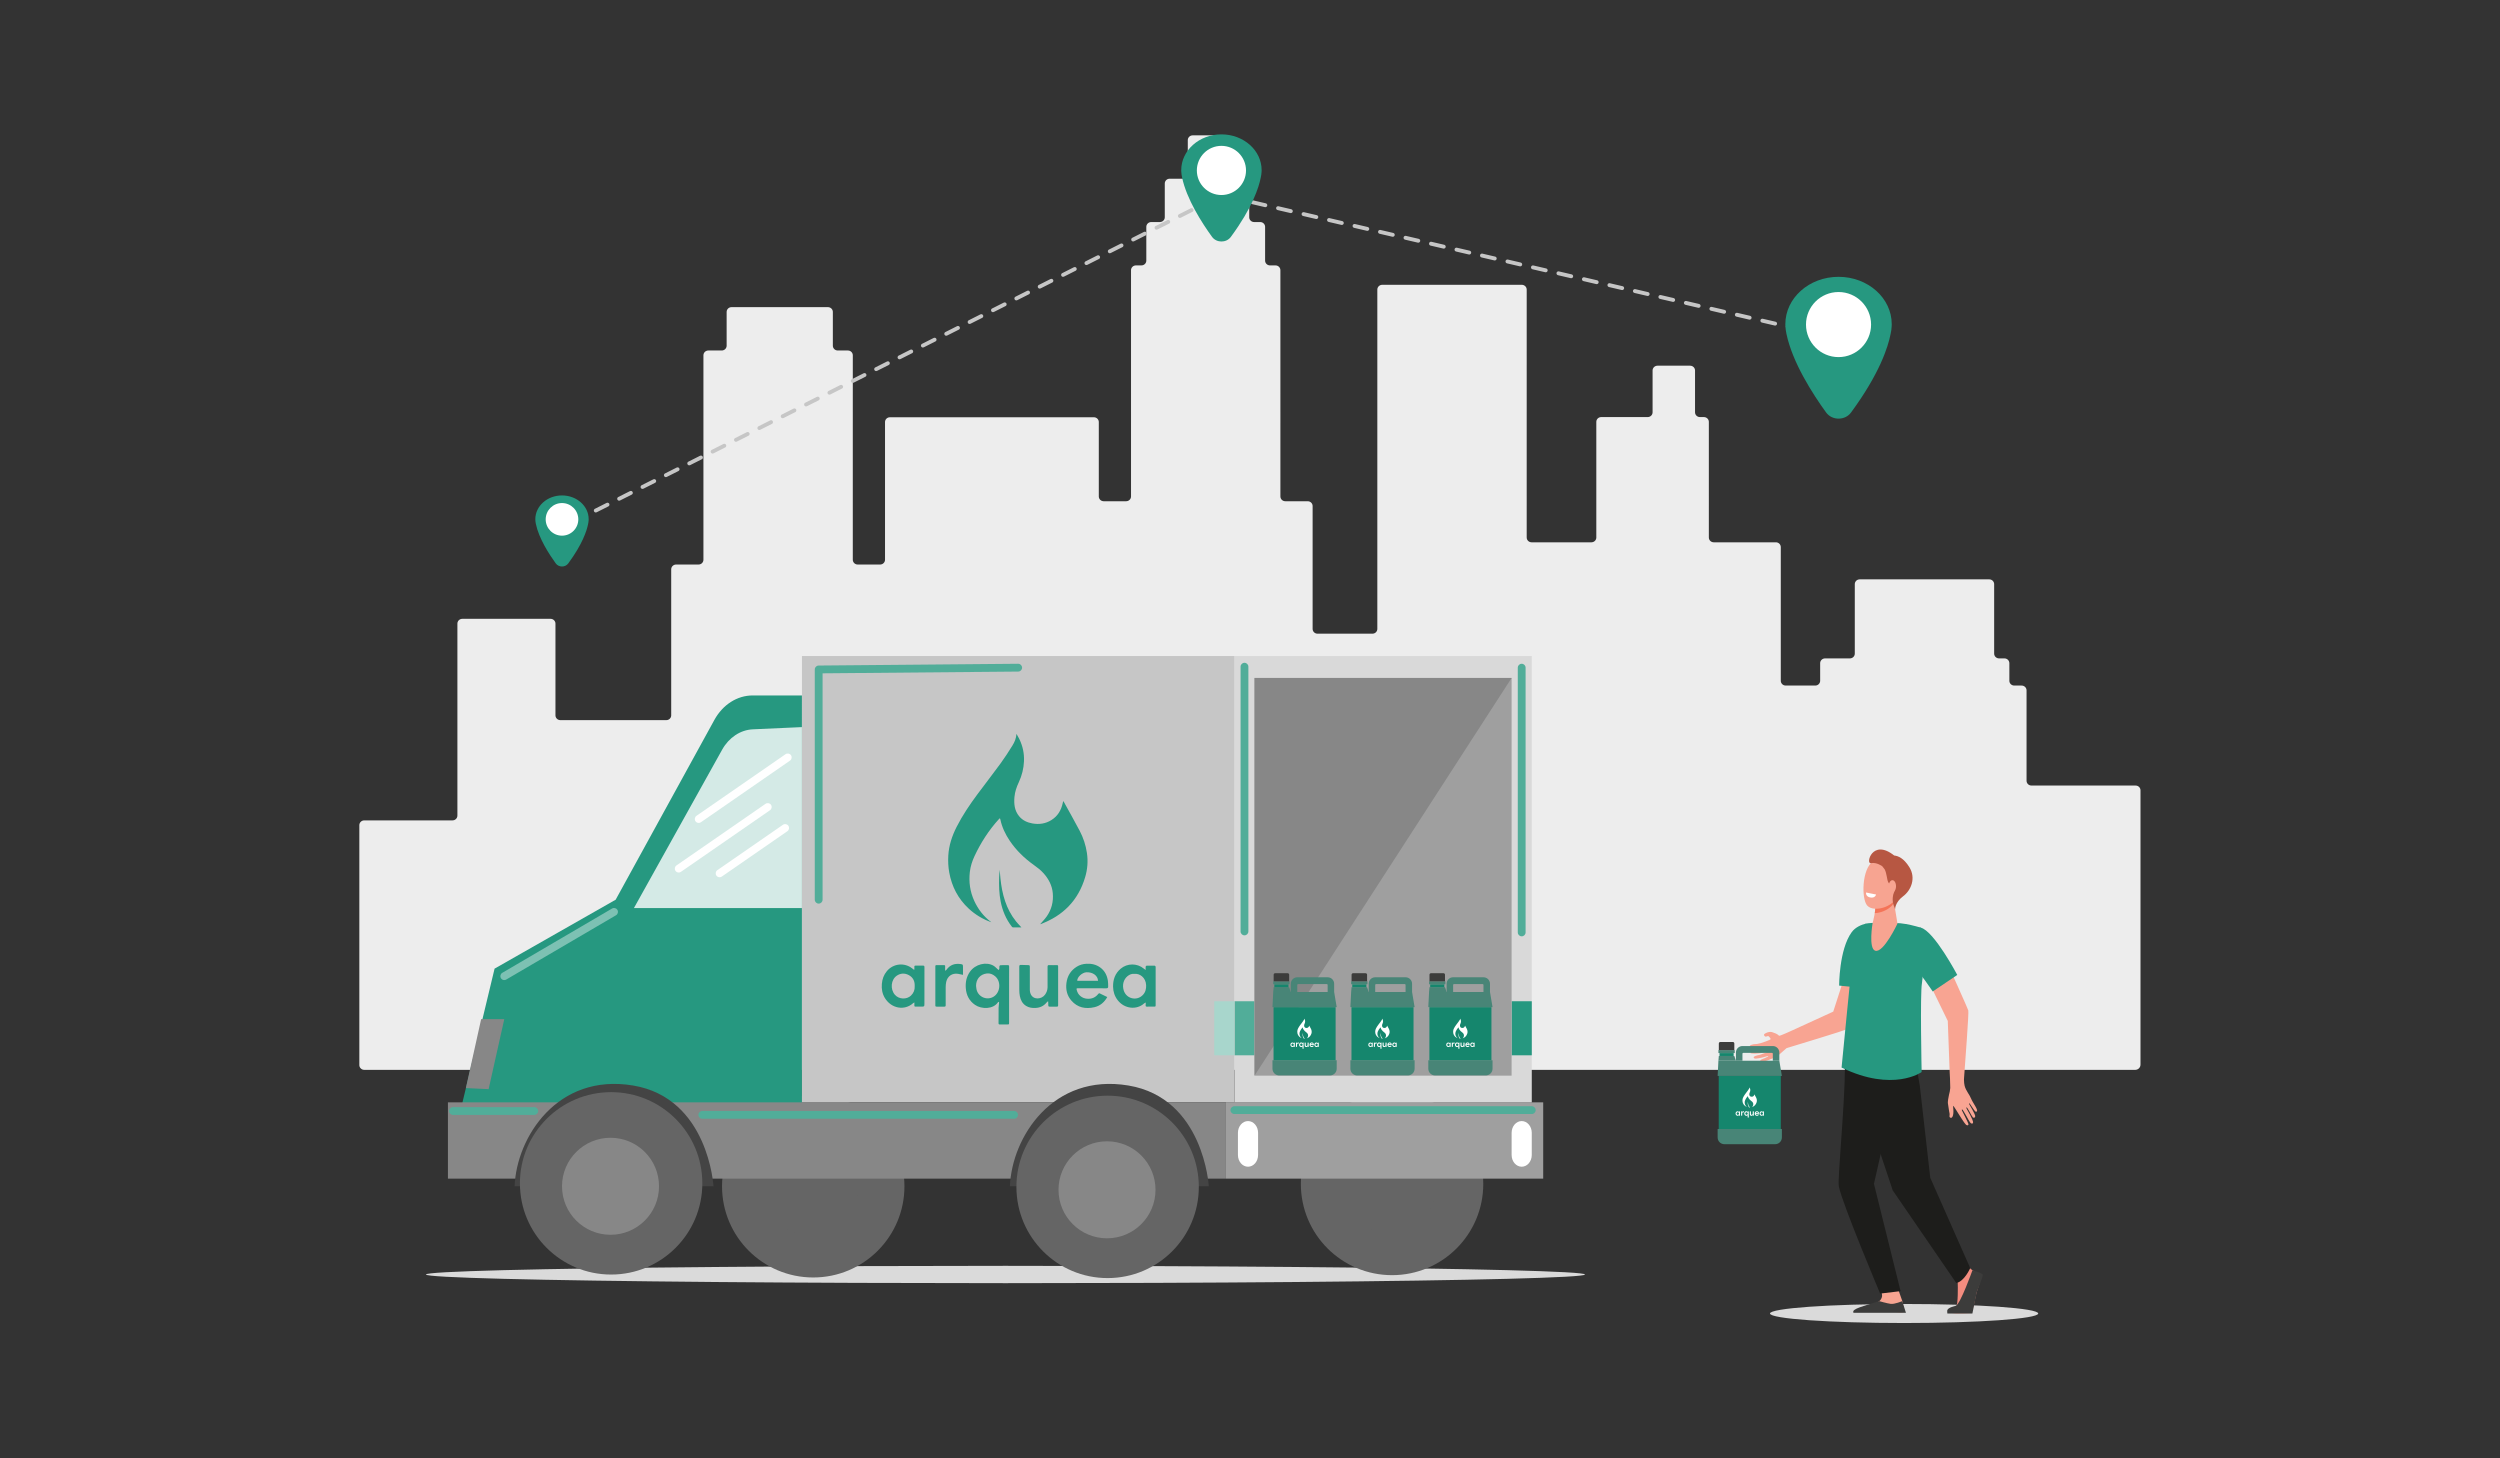 <?xml version="1.0" encoding="utf-8"?>
<!-- Generator: Adobe Illustrator 16.0.3, SVG Export Plug-In . SVG Version: 6.00 Build 0)  -->
<!DOCTYPE svg PUBLIC "-//W3C//DTD SVG 1.1//EN" "http://www.w3.org/Graphics/SVG/1.1/DTD/svg11.dtd">
<svg version="1.1" id="Capa_1" xmlns="http://www.w3.org/2000/svg" xmlns:xlink="http://www.w3.org/1999/xlink" x="0px" y="0px"
	 width="1920px" height="1120px" viewBox="0 0 1920 1120" enable-background="new 0 0 1920 1120" xml:space="preserve">
<rect x="0" y="0" width="1920" height="1120" fill="#333333" stroke="none"/>
<ellipse fill="#DADADA" cx="1462.352" cy="1008.767" rx="103" ry="7.313"/>
<ellipse fill="#DADADA" cx="772.186" cy="978.817" rx="445.07" ry="6.66"/>
<g>
	<g>
		<path fill="#EDEDED" d="M1640.143,603.302h-79.982c-2.082,0-3.768-1.645-3.768-3.674v-69.441c0-2.028-1.688-3.673-3.768-3.673
			h-5.668c-2.082,0-3.768-1.645-3.768-3.673v-13.521c0-2.028-1.688-3.672-3.768-3.672h-4.141c-2.08,0-3.768-1.645-3.768-3.673
			v-53.358c0-2.028-1.686-3.673-3.768-3.673h-99.498c-2.08,0-3.768,1.645-3.768,3.673v53.358c0,2.028-1.686,3.673-3.768,3.673
			h-19.059c-2.08,0-3.768,1.644-3.768,3.672v13.521c0,2.028-1.686,3.673-3.766,3.673h-22.705c-2.08,0-3.768-1.645-3.768-3.673
			v-102.68c0-2.028-1.686-3.672-3.766-3.672h-47.719c-2.08,0-3.768-1.645-3.768-3.673V323.99c0-2.028-1.686-3.672-3.766-3.672
			h-3.072c-2.08,0-3.768-1.645-3.768-3.673v-32.118c0-2.028-1.688-3.673-3.768-3.673h-25.072c-2.08,0-3.768,1.645-3.768,3.673
			v32.118c0,2.028-1.686,3.673-3.766,3.673h-35.68c-2.08,0-3.768,1.644-3.768,3.672v88.826c0,2.028-1.686,3.673-3.766,3.673h-45.93
			c-2.08,0-3.766-1.645-3.766-3.673V222.402c0-2.029-1.688-3.673-3.768-3.673h-107.178c-2.08,0-3.768,1.644-3.768,3.673v260.603
			c0,2.028-1.688,3.673-3.768,3.673h-42.16c-2.08,0-3.768-1.645-3.768-3.673v-94.379c0-2.028-1.688-3.673-3.768-3.673h-17.211
			c-2.08,0-3.768-1.644-3.768-3.673V207.505c0-2.028-1.686-3.673-3.766-3.673h-4.211c-2.082,0-3.768-1.645-3.768-3.673V174.21
			c0-2.028-1.688-3.673-3.768-3.673h-4.652c-2.08,0-3.766-1.644-3.766-3.672v-25.95c0-2.028-1.687-3.672-3.768-3.672h-9.979
			c-2.08,0-3.767-1.645-3.767-3.673v-25.949c0-2.028-1.687-3.673-3.768-3.673h-22.14c-2.08,0-3.767,1.645-3.767,3.673v25.949
			c0,2.028-1.688,3.673-3.768,3.673h-10.141c-2.08,0-3.767,1.644-3.767,3.672v25.95c0,2.028-1.687,3.672-3.768,3.672h-6.64
			c-2.08,0-3.768,1.645-3.768,3.673v25.949c0,2.028-1.687,3.673-3.767,3.673h-4.211c-2.08,0-3.767,1.645-3.767,3.673V381.28
			c0,2.029-1.688,3.673-3.768,3.673h-17.211c-2.08,0-3.768-1.644-3.768-3.673v-57.151c0-2.028-1.687-3.673-3.767-3.673H683.463
			c-2.08,0-3.767,1.645-3.767,3.673v105.76c0,2.028-1.687,3.673-3.768,3.673h-17.211c-2.08,0-3.767-1.645-3.767-3.673V302.475
			v-29.622c0-2.027-1.687-3.672-3.768-3.672h-7.79c-2.081,0-3.768-1.645-3.768-3.673v-25.949c0-2.028-1.687-3.673-3.767-3.673
			h-74.029c-2.081,0-3.768,1.645-3.768,3.673v25.949c0,2.028-1.687,3.673-3.768,3.673h-10.289c-2.08,0-3.767,1.645-3.767,3.672
			v29.622v127.414c0,2.028-1.687,3.673-3.768,3.673h-17.211c-2.081,0-3.768,1.645-3.768,3.673v112.165
			c0,2.028-1.687,3.672-3.767,3.672h-81.356c-2.08,0-3.767-1.644-3.767-3.672v-70.468c0-2.028-1.687-3.673-3.768-3.673h-67.777
			c-2.081,0-3.768,1.645-3.768,3.673v74.14v73.318c0,2.027-1.687,3.672-3.768,3.672h-67.777c-2.081,0-3.768,1.645-3.768,3.672
			v184.244c0,2.027,1.687,3.672,3.768,3.672h14.018h57.527h164.202h164.203h164.202h164.203h115.936h243.611h56.832h107.033h24.879
			h83.488c2.225,0,4.029-1.805,4.029-4.029l0,0v-84.67V606.974C1643.91,604.946,1642.223,603.302,1640.143,603.302z"/>
	</g>
</g>
<g>
	<g>
		<g>
			
				<line fill="none" stroke="#C6C6C6" stroke-width="3" stroke-linecap="round" stroke-linejoin="round" x1="444.138" y1="398.865" x2="448.603" y2="396.614"/>
			
				<polyline fill="none" stroke="#C6C6C6" stroke-width="3" stroke-linecap="round" stroke-linejoin="round" stroke-dasharray="10.048,10.048" points="
				457.574,392.089 938.059,149.779 1387.709,254.216 			"/>
			
				<line fill="none" stroke="#C6C6C6" stroke-width="3" stroke-linecap="round" stroke-linejoin="round" x1="1392.603" y1="255.352" x2="1397.473" y2="256.483"/>
		</g>
	</g>
	<g>
		<g>
			<path fill="#269880" d="M968.898,131.771c0.033-0.573,0.031-0.922,0.029-1.04c0-0.017,0-0.033,0-0.05
				c0-15.18-13.819-27.485-30.867-27.485c-17.049,0-30.869,12.306-30.869,27.485c0,0-0.016,0.396,0.033,1.171
				c0.071,1.495,0.301,2.954,0.599,4.384c3.457,16.625,15.216,34.909,23.012,45.657c3.452,4.76,10.964,4.794,14.452,0.058
				c16.507-22.414,21.498-37.96,23-45.676C968.627,134.813,968.83,133.309,968.898,131.771z"/>
			<circle fill="#FFFFFF" cx="938.059" cy="130.898" r="18.881"/>
		</g>
		<g>
			<path fill="#269880" d="M1452.814,250.422c0.045-0.76,0.043-1.221,0.039-1.378c0-0.021,0.002-0.043,0.002-0.064
				c0-20.092-18.293-36.38-40.857-36.38s-40.857,16.288-40.857,36.38c0,0-0.02,0.523,0.045,1.549
				c0.094,1.979,0.398,3.91,0.791,5.803c4.576,22.005,20.141,46.205,30.459,60.432c4.568,6.3,14.512,6.345,19.129,0.075
				c21.848-29.667,28.455-50.242,30.443-60.455C1452.457,254.448,1452.725,252.455,1452.814,250.422z"/>
			<circle fill="#FFFFFF" cx="1411.997" cy="249.266" r="24.991"/>
		</g>
		<g>
			<path fill="#269880" d="M452.07,399.444c0.022-0.38,0.021-0.611,0.02-0.689c0-0.012,0.001-0.022,0.001-0.033
				c0-10.069-9.167-18.232-20.477-18.232c-11.309,0-20.477,8.163-20.477,18.232c0,0-0.01,0.263,0.022,0.776
				c0.047,0.992,0.199,1.96,0.396,2.908c2.293,11.028,10.094,23.157,15.265,30.287c2.29,3.157,7.273,3.18,9.588,0.037
				c10.949-14.868,14.261-25.18,15.257-30.298C451.89,401.463,452.025,400.464,452.07,399.444z"/>
			<circle fill="#FFFFFF" cx="431.613" cy="398.865" r="12.525"/>
		</g>
	</g>
</g>
<g>
	<path fill="#F8A492" d="M1513.773,843.669c-1.174-3.045-3.92-5.904-4.922-9.686c-0.336-1.271-0.49-3.031-0.535-4.947
		c1.018-14.193,3.824-51.061,3.344-52.9c-0.566-2.178-18.068-40.656-18.068-40.656l-14.697,13.699l17.002,34.898
		c0.143,2.039,1.475,39.84,1.475,39.84s0.475,7.662,0.43,11.639c-0.141,1.932-0.535,3.625-0.93,5.074
		c-0.494,1.824-1.02,5.59-0.908,6.498c0.127,1.055,0.461,3.225,0.68,4.527c0.217,1.301,0.42,2.838,0.617,3.514
		c0.121,0.41,0.023,1.363-0.07,2.047c-0.143,1.018,1.043,1.686,1.83,1.027c0.74-0.621,0.969-1.99,1.107-2.842
		c0.391-2.402-0.389-6.199-0.027-6.125c0.359,0.074,3.74,5.705,4.168,6.324s4.391,7.141,5.578,8.15s2.01,0.438,1.936-0.459
		c-0.064-0.771-4.875-10.189-4.875-10.189s-0.609-1.201,0.09-1.025c0.697,0.174,5.082,8.715,5.973,9.867
		c0.891,1.15,2.025,1.5,2.35,0.162c0.395-1.625-4.846-10.451-4.846-10.451s-0.637-1.117-0.09-1.207
		c0.549-0.088,4.158,7.24,4.809,7.742c0.65,0.5,1.734,0.344,1.779-0.938c0.051-1.506-4.693-9.346-4.693-9.346
		s-0.191-0.697,0.211-0.6s3.922,6.125,4.809,6.463c0.742,0.283,1.008-0.381,1.008-0.381
		C1519.18,852.099,1514.947,846.714,1513.773,843.669z"/>
	<path fill="#F8A492" d="M1360.906,792.657c5.189,1.621,4.805,2.613,5.473,2.799c0.791,0.219,10.705-4.395,10.705-4.395
		s29.301-13.357,30.859-14.146l10.807-33.486l13.811,8.135c0,0-12.281,37.387-13.828,38.65c-1.547,1.262-43.059,13.535-46.68,14.762
		c0,0-3.813,3.453-6.268,5.521c-2.453,2.07-5.578,2.645-6.346,3.092c-0.113,0.064-2.75,1.367-6.379,1.887
		c-3.129,0.445-0.389-1.754-0.389-1.754s5.629-2.117,5.398-2.643c-0.178-0.406-3.189,0.977-6.645,1.518
		c-0.889,0.137-1.766,0.27-2.572,0.385c-2.119,0.299-2.928-1.227-0.768-1.979c0.764-0.266,2.041-0.666,2.99-0.793
		c1.025-0.137,1.918-0.672,2.76-0.949c1.672-0.551,2.898-0.926,2.84-1c-0.078-0.096,0.182-0.496-0.768-0.387
		c-1.139,0.135-3.486,1.08-5.18,1.115c-0.961,0.02-2.961,0.213-2.961,0.213s-3.285-0.127-3.334-0.355
		c-0.266-1.246,2.078-1.98,3.393-1.797c0.867-0.41,2.979-0.539,2.979-0.539s4.18-1.445,3.998-2.188
		c-0.15-0.607-10.789,0.439-10.984-0.828c-0.16-1.035,3.023-1.527,3.023-1.527s1.949-0.115,2.594-0.215
		c0.754-0.117,2.984-0.682,2.984-0.682s7.672-2.414,7.451-3.1c-0.221-0.688-1.35-2.199-1.873-2.256
		c-0.525-0.057-1.51,0.461-2.033,0.404c-0.523-0.055-1.189-0.682-1.211-1.479s2.555-1.721,2.555-1.721
		S1359.408,792.19,1360.906,792.657z"/>
	<path fill="#F48C7F" d="M1499.443,980.079c0,0,4.002,3.918,4.094,5.355c0.09,1.436,0.354,16.834-1.279,18.271
		c-1.635,1.438-6.434,2.457-4.891,4.074c1.166,1.221,10.137,0.961,16.084,0.633c1.736-0.096,3.912-13.984,4.6-16.025
		c0.998-2.965,3.426-9.643,2.52-11.709c-0.443-1.006-2.559-3.076-5.541-5.006c-3.135-2.031-6.137-6.555-6.137-6.555
		L1499.443,980.079z"/>
	<path fill="#F7A491" d="M1457.449,989.2c0,0,3.582,10.146,3.586,10.174c0.268,1.607,1.316,5.578,1.316,7.039
		c0,5.492-24.689-4.66-19.156-7.094c0.5-0.219,2.072-1.979,2.236-3.846c0.254-2.881-2.08-6.49-2.08-6.49L1457.449,989.2z"/>
	<g>
		<path fill="#1D1D1B" d="M1418.721,800.253c0,0-1.801,18.189-1.801,18.461c0,29.426-5.816,86.902-4.711,92.436
			c2.699,13.492,31.74,82.326,31.74,82.326l15.697-1.881l-20.453-82.414l7.525-33.172l10.652-65.57L1418.721,800.253z"/>
		<path fill="#1D1D1B" d="M1471.4,816.341l2.979,17.24l8.057,70.957l30.689,69.348c0,0-4.316,10.09-10.686,11.508l-48.844-71.199
			l-30.34-91.105l1.066-20.24L1471.4,816.341z"/>
	</g>
	<path fill="#269880" d="M1412.459,756.942l21.768,2.229c0,0,0.998-17.896,0.998-26.432c0-10.357-0.881-23.695-2.127-23.408
		c-3.5,0.805-8.213,2.744-11.02,6.609C1412.367,729.321,1412.459,756.942,1412.459,756.942z"/>
	<path fill="#269880" d="M1423.152,730.913c-0.455,3.156-8.822,88.998-8.822,88.998c39.631,19.195,61.498,3.42,61.498,3.42
		s-1.297-60.279,0.258-68.484c1.029-5.428,2.311-41.498-1.197-42.508c-4.502-1.297-9.662-2.674-15.287-3.26
		c-4.803-0.5-23.455-0.789-26.793,0.336C1432.809,709.415,1425.07,717.634,1423.152,730.913z"/>
	<path fill="#269880" d="M1503.178,748.757l-18.855,12.695c0,0-10.627-15.859-16.332-21.504c-7.145-7.074,2.604-28.74,7.209-27.516
		C1485.498,715.175,1503.178,748.757,1503.178,748.757z"/>
	<path fill="#3C3C3B" d="M1514.836,975.573c0,0-9.225,26.047-12.834,27.305c-0.959,0.334-5.561,1.18-6.428,3.221
		c-0.262,0.615,0,2.668,0,2.668h19.227c0,0,2.432-11.477,3.393-16.518c0,0,5.09-12.32,4.523-13.439
		C1522.152,977.688,1514.836,975.573,1514.836,975.573z"/>
	<path fill="#3C3C3B" d="M1463.756,1008.226l-2.828-8.957c0,0-5.938,2.52-8.906,2.1s-8.766-2.1-8.766-2.1
		c-11.85,3.912-21.557,5.811-19.791,8.957l0,0H1463.756z"/>
	<path fill="#F7A491" d="M1454.334,691.454l2.916,17.877c0,0-10.674,22.748-17.051,20.834c-5.352-1.607-2.061-21.145-2.061-21.145
		s2.918-10.492,2.043-15.744C1439.307,688.026,1454.334,691.454,1454.334,691.454z"/>
	<path fill="#F47458" d="M1440.182,693.276c-0.875-5.25,14.152-1.822,14.152-1.822l0.242,1.537c-0.439,1.029-0.977,1.91-1.629,2.584
		c-3.357,3.477-8.604,5.563-13.141,5.721C1440.262,698.464,1440.539,695.431,1440.182,693.276z"/>
	<path fill="#F7A491" d="M1456.799,665.218c0.424-0.148,3.404,21.121-2.25,26.975c-5.654,5.852-16.672,7.768-20.623,3.158
		c-4.371-5.1-4.15-27.959,4.641-33.979C1447.357,655.351,1456.799,665.218,1456.799,665.218z"/>
	<path fill="#B75742" d="M1454.727,657.022c3.086,0.352,7.279,1.992,11.609,8.887c5.324,8.48,1.393,17.875-4.807,22.484
		c-6.197,4.609-6.086,9.887-6.086,9.887l-1.006-2.707c-0.723-2.086-1.018-4.299-0.775-6.488c0.145-1.313,0.438-2.732,1.002-3.898
		c1.49-3.078-3.203-5.125-4.518-7.686c-1.014-1.971-1.063-6.482-2.66-9.742l-1.906-2.488c0,0-4.398-3.293-8.701-2.363
		C1432.576,663.835,1437.861,643.644,1454.727,657.022z"/>
	
		<ellipse transform="matrix(-1 -0.017 0.017 -1 2894.988 1386.722)" fill="#F7A491" cx="1453.256" cy="681.333" rx="2.821" ry="4.7"/>
	<path fill="#FFFFFF" d="M1440.814,686.978l-7.721-1.539c0,0-0.406,2.977,2.971,3.752
		C1440.18,690.136,1440.814,686.978,1440.814,686.978z"/>
</g>
<g>
	<path fill="#488577" d="M1324.301,878.741h39.023c2.846,0,5.152-2.309,5.152-5.154v-6.508h-49.328v6.508
		C1319.148,876.433,1321.455,878.741,1324.301,878.741z"/>
	<rect x="1319.98" y="826.312" fill="#15866D" width="47.664" height="40.768"/>
	<g>
		<polygon fill="#488577" points="1319.148,826.312 1368.477,826.312 1366.521,814.649 1319.738,814.649 		"/>
		<path fill="#488577" d="M1338.201,803.358h23.322l0,0c2.762,0,4.998,2.238,4.998,4.998v0.23v6.063h-4.998v-5.426
			c0-0.352-0.285-0.637-0.635-0.637h-22.051c-0.352,0-0.637,0.285-0.637,0.637v5.426h-4.998v-6.063v-0.23
			C1333.203,805.597,1335.441,803.358,1338.201,803.358L1338.201,803.358z"/>
		<polygon fill="#488577" points="1333.203,814.649 1319.738,814.649 1320.059,810.993 1331.965,810.993 		"/>
		<rect x="1320.59" y="808.755" fill="#15866D" width="10.844" height="2.238"/>
		<rect x="1319.75" y="806.481" fill="#488577" width="12.523" height="2.273"/>
		<path fill="#3C3C3B" d="M1320.059,806.481h11.906v-5.109c0-0.619-0.502-1.119-1.121-1.119h-9.664c-0.619,0-1.121,0.5-1.121,1.119
			V806.481z"/>
	</g>
	<g>
		<path fill="#FFFFFF" d="M1341.631,850.12c-0.674-0.244-1.279-0.604-1.805-1.094c-0.836-0.779-1.334-1.742-1.539-2.863
			c-0.08-0.443-0.1-0.891-0.076-1.336c0.045-0.816,0.301-1.576,0.668-2.301c0.467-0.916,1.041-1.764,1.652-2.586
			c0.609-0.824,1.24-1.631,1.844-2.459c0.336-0.459,0.643-0.939,0.943-1.422c0.17-0.273,0.293-0.574,0.316-0.918
			c0.078,0.139,0.162,0.275,0.232,0.42c0.268,0.555,0.391,1.143,0.365,1.754c-0.025,0.582-0.166,1.139-0.412,1.666
			c-0.174,0.373-0.309,0.76-0.346,1.172c-0.051,0.549-0.002,1.086,0.371,1.535c0.273,0.332,0.645,0.5,1.057,0.574
			c0.535,0.094,1.045,0.02,1.512-0.271c0.508-0.316,0.781-0.791,0.902-1.367c0.01-0.043,0.02-0.086,0.033-0.143
			c0.025,0.033,0.045,0.053,0.057,0.076c0.42,0.764,0.852,1.52,1.256,2.291c0.289,0.551,0.48,1.137,0.574,1.754
			c0.1,0.654,0.049,1.301-0.139,1.934c-0.551,1.852-1.764,3.074-3.563,3.738c-0.01,0.002-0.021,0.006-0.031,0.008
			c-0.006,0-0.012-0.006,0.006,0.002c0.176-0.207,0.377-0.406,0.535-0.635c0.389-0.557,0.539-1.184,0.477-1.857
			c-0.057-0.6-0.326-1.111-0.725-1.559c-0.23-0.26-0.502-0.469-0.781-0.668c-0.748-0.533-1.4-1.162-1.916-1.926
			c-0.35-0.52-0.617-1.076-0.746-1.693c-0.006-0.029-0.021-0.057-0.037-0.102c-0.037,0.035-0.068,0.061-0.096,0.09
			c-0.791,0.875-1.422,1.854-1.922,2.922c-0.188,0.4-0.322,0.82-0.373,1.26c-0.094,0.799,0.014,1.57,0.352,2.305
			c0.307,0.668,0.742,1.234,1.334,1.678C1341.619,850.104,1341.625,850.112,1341.631,850.12z"/>
		<path fill="#FFFFFF" d="M1343.047,855.89c0,0.738,0,1.479,0,2.219c0,0.139,0,0.139-0.145,0.139c-0.195,0-0.389-0.002-0.584,0.002
			c-0.078,0.002-0.111-0.018-0.109-0.104c0.004-0.406-0.002-0.813,0.004-1.219c0.002-0.135,0.027-0.27,0.039-0.404
			c0.004-0.021-0.012-0.047-0.018-0.07c-0.023,0.008-0.057,0.012-0.068,0.029c-0.379,0.57-1.309,0.566-1.826,0.211
			c-0.465-0.32-0.693-0.771-0.736-1.322c-0.035-0.479,0.051-0.926,0.336-1.324c0.424-0.588,1.277-0.811,1.871-0.469
			c0.125,0.074,0.225,0.191,0.338,0.289c0.025,0.02,0.055,0.035,0.082,0.053c0.014-0.033,0.025-0.064,0.037-0.098
			c0.004-0.008,0.002-0.014,0.002-0.021c0.002-0.268,0.002-0.268,0.266-0.268c0.133,0,0.266,0.004,0.396-0.002
			c0.092-0.006,0.119,0.027,0.117,0.119c-0.004,0.375-0.002,0.75-0.002,1.125C1343.047,855.146,1343.047,855.517,1343.047,855.89z
			 M1340.42,855.177c0.006,0.059,0.016,0.117,0.02,0.176c0.061,0.652,0.785,1.027,1.352,0.701s0.645-1.219,0.145-1.641
			c-0.191-0.16-0.416-0.25-0.662-0.219C1340.744,854.261,1340.424,854.642,1340.42,855.177z"/>
		<path fill="#FFFFFF" d="M1335.514,853.884c0-0.074,0.004-0.148,0-0.223c-0.004-0.068,0.025-0.092,0.092-0.092
			c0.195,0.002,0.391,0.006,0.584,0c0.094-0.004,0.125,0.023,0.125,0.121c-0.004,0.955-0.002,1.912-0.002,2.867
			c0,0.273,0,0.273-0.27,0.273c-0.146,0-0.293-0.004-0.438,0c-0.068,0.002-0.096-0.023-0.092-0.092c0.004-0.074,0-0.148,0-0.246
			c-0.049,0.031-0.074,0.041-0.094,0.059c-0.684,0.619-1.732,0.441-2.25-0.404c-0.211-0.342-0.275-0.717-0.244-1.117
			c0.031-0.385,0.154-0.729,0.404-1.027c0.514-0.611,1.406-0.699,2.027-0.199c0.039,0.033,0.082,0.063,0.123,0.092
			C1335.49,853.892,1335.502,853.888,1335.514,853.884z M1335.539,855.208c0-0.037,0-0.064,0-0.092
			c-0.004-0.359-0.166-0.635-0.477-0.797c-0.316-0.164-0.645-0.154-0.945,0.051c-0.471,0.316-0.539,1.07-0.156,1.514
			c0.338,0.391,0.957,0.383,1.279,0.072C1335.455,855.749,1335.557,855.497,1335.539,855.208z"/>
		<path fill="#FFFFFF" d="M1353.906,853.919c0-0.115-0.006-0.195,0.004-0.273c0.004-0.027,0.045-0.07,0.07-0.072
			c0.215-0.006,0.432-0.006,0.646,0c0.025,0.002,0.055,0.043,0.072,0.072c0.012,0.018,0.004,0.047,0.004,0.072
			c0,0.99,0,1.979,0,2.969c0,0.145,0,0.145-0.15,0.145c-0.18-0.002-0.361-0.004-0.541,0c-0.084,0.004-0.113-0.027-0.105-0.107
			c0.006-0.064,0.006-0.129,0.01-0.223c-0.055,0.031-0.1,0.047-0.131,0.076c-0.6,0.537-1.566,0.434-2.1-0.256
			c-0.246-0.318-0.361-0.674-0.369-1.072c-0.01-0.568,0.162-1.059,0.605-1.434c0.527-0.447,1.309-0.447,1.84-0.006
			C1353.801,853.841,1353.842,853.87,1353.906,853.919z M1353.016,854.224c-0.203-0.021-0.391,0.049-0.555,0.186
			c-0.316,0.264-0.432,0.709-0.295,1.139c0.207,0.66,1.023,0.857,1.508,0.367c0.217-0.221,0.285-0.494,0.271-0.793
			C1353.918,854.509,1353.43,854.183,1353.016,854.224z"/>
		<path fill="#FFFFFF" d="M1350.855,856.069c-0.238,0.416-0.563,0.701-1.018,0.807c-0.707,0.162-1.344,0.041-1.838-0.525
			c-0.348-0.398-0.457-0.879-0.393-1.398c0.07-0.557,0.338-0.99,0.813-1.293c0.24-0.15,0.504-0.223,0.787-0.238
			c0.4-0.02,0.771,0.064,1.098,0.305c0.355,0.262,0.537,0.629,0.6,1.057c0.023,0.148,0.02,0.303,0.021,0.455
			c0.002,0.094-0.035,0.137-0.143,0.137c-0.748-0.006-1.494-0.004-2.24-0.004c-0.146,0-0.148,0.006-0.113,0.148
			c0.096,0.391,0.414,0.652,0.816,0.684c0.373,0.031,0.672-0.098,0.9-0.391c0.02-0.025,0.068-0.053,0.088-0.043
			C1350.438,855.862,1350.639,855.964,1350.855,856.069z M1350.121,854.776c-0.016-0.41-0.418-0.699-0.922-0.678
			c-0.338,0.014-0.748,0.391-0.732,0.678C1349.016,854.776,1349.566,854.776,1350.121,854.776z"/>
		<path fill="#FFFFFF" d="M1346.125,856.413c-0.035,0.031-0.072,0.061-0.102,0.098c-0.23,0.279-0.531,0.412-0.891,0.426
			c-0.256,0.01-0.506-0.021-0.73-0.16c-0.291-0.18-0.436-0.459-0.5-0.783c-0.029-0.148-0.043-0.303-0.043-0.455
			c-0.006-0.629-0.004-1.256-0.004-1.885c0-0.115,0.033-0.145,0.148-0.141c0.188,0.008,0.375,0.02,0.561,0.016
			c0.1,0,0.133,0.025,0.131,0.129c-0.004,0.617-0.004,1.236,0,1.854c0.002,0.096,0.02,0.195,0.055,0.283
			c0.203,0.533,0.879,0.467,1.154,0.088c0.131-0.18,0.201-0.381,0.203-0.602c0.004-0.537,0.004-1.076,0-1.615
			c-0.002-0.102,0.021-0.141,0.131-0.137c0.201,0.01,0.402,0.006,0.605,0.002c0.074-0.002,0.104,0.02,0.104,0.1
			c-0.002,1.031-0.002,2.064,0,3.096c0,0.084-0.027,0.107-0.107,0.105c-0.188-0.004-0.375-0.006-0.563,0
			c-0.092,0.004-0.113-0.031-0.111-0.115c0.004-0.098-0.006-0.195-0.01-0.293C1346.146,856.419,1346.135,856.415,1346.125,856.413z"
			/>
		<path fill="#FFFFFF" d="M1337.994,853.972c0.025-0.027,0.057-0.051,0.078-0.08c0.271-0.377,0.646-0.508,1.094-0.449
			c0.211,0.027,0.211,0.035,0.215,0.246c0.002,0.205,0,0.408,0,0.613c-0.139-0.029-0.266-0.061-0.395-0.08
			c-0.459-0.072-0.832,0.178-0.938,0.633c-0.033,0.137-0.043,0.281-0.045,0.422c-0.006,0.48-0.004,0.959,0,1.439
			c0,0.092-0.029,0.119-0.119,0.117c-0.201-0.008-0.402-0.006-0.604-0.002c-0.072,0.002-0.1-0.02-0.1-0.094
			c0.002-1.039,0-2.078,0-3.117c0-0.068,0.025-0.09,0.092-0.09c0.199,0.004,0.396,0.004,0.594,0c0.076-0.002,0.096,0.031,0.094,0.1
			c-0.004,0.107-0.002,0.215-0.002,0.32C1337.971,853.958,1337.982,853.964,1337.994,853.972z"/>
		<path fill="#FFFFFF" d="M1344.029,850.532c-0.232,0-0.459,0.004-0.686-0.004c-0.035-0.002-0.072-0.051-0.1-0.084
			c-0.451-0.586-0.725-1.25-0.867-1.973c-0.125-0.625-0.139-1.258-0.123-1.893c0.006-0.211,0.029-0.42,0.045-0.631
			c0.02,0.23,0.037,0.461,0.061,0.691c0.127,1.244,0.443,2.42,1.244,3.418c0.104,0.129,0.221,0.248,0.332,0.373
			C1343.967,850.466,1344,850.499,1344.029,850.532z"/>
	</g>
</g>
<g>
	<g>
		<g>
			<g>
				<g>
					<circle fill="#656565" cx="1069.103" cy="909.28" r="70.044"/>
				</g>
				<g>
					<circle fill="#656565" cx="1066.392" cy="909.28" r="37.249"/>
				</g>
			</g>
		</g>
		<g>
			<g>
				<g>
					<circle fill="#656565" cx="624.568" cy="911.06" r="70.044"/>
				</g>
				<g>
					<circle fill="#656565" cx="621.857" cy="911.06" r="37.248"/>
				</g>
			</g>
		</g>
	</g>
	<g>
		<g>
			<g>
				<g>
					<rect x="941.532" y="846.601" fill="#9F9F9F" width="243.652" height="58.596"/>
					<path fill="#51AD99" d="M1176.398,855.573H948.014c-1.657,0-3-1.344-3-3s1.343-3,3-3h228.384c1.656,0,3,1.344,3,3
						S1178.055,855.573,1176.398,855.573z"/>
				</g>
				<g>
					<path fill="#FFFFFF" d="M950.734,870.009v17.002c0,4.99,3.464,9.033,7.738,9.033l0,0c4.274,0,7.737-4.043,7.737-9.033v-17.002
						c0-4.988-3.463-9.033-7.737-9.033l0,0C954.198,860.976,950.734,865.021,950.734,870.009z"/>
					<path fill="#FFFFFF" d="M1160.922,870.009v17.002c0,4.99,3.465,9.033,7.738,9.033l0,0c4.275,0,7.738-4.043,7.738-9.033v-17.002
						c0-4.988-3.463-9.033-7.738-9.033l0,0C1164.387,860.976,1160.922,865.021,1160.922,870.009z"/>
				</g>
			</g>
			<g>
				<g>
					<rect x="948.015" y="503.826" fill="#D9D9D9" width="228.383" height="342.774"/>
					<path fill="#51AD99" d="M1168.66,719.103c-1.656,0-3-1.344-3-3V512.77c0-1.657,1.344-3,3-3s3,1.343,3,3v203.333
						C1171.66,717.759,1170.316,719.103,1168.66,719.103z"/>
					<path fill="#51AD99" d="M955.752,718.353c-1.657,0-3-1.344-3-3V512.02c0-1.657,1.343-3,3-3s3,1.343,3,3v203.333
						C958.752,717.009,957.41,718.353,955.752,718.353z"/>
				</g>
				<g>
					<polyline fill="#51AD99" points="963.49,768.964 948.015,768.964 948.015,810.468 963.49,810.468 963.49,768.964 					"/>
					<polyline fill="#269880" points="1176.398,768.964 1160.922,768.964 1160.922,810.468 1176.398,810.468 1176.398,768.964 					
						"/>
				</g>
			</g>
			<g>
				<g>
					<rect x="963.49" y="520.672" fill="#9F9F9F" width="197.432" height="305.421"/>
					<polygon fill="#878787" points="1160.922,520.672 963.49,826.093 963.49,520.672 					"/>
				</g>
			</g>
		</g>
		<g>
			<g>
				<g>
					<g>
						<path fill="#269880" d="M615.895,534.101h-37.829c-11.903,0-22.988,7.075-29.411,18.774L472.83,690.972l-92.993,52.938
							l-24.954,103.934h261.013V534.101z"/>
						<polygon fill="#878787" points="369.517,782.712 387.282,782.712 375.268,836.464 357.795,835.636 						"/>
						<path fill="#7DC1B3" d="M387.285,752.706c-1.03,0-2.033-0.531-2.592-1.484c-0.837-1.43-0.356-3.268,1.073-4.104l84.309-49.375
							c1.428-0.838,3.268-0.355,4.104,1.072c0.837,1.43,0.356,3.268-1.073,4.104l-84.309,49.375
							C388.322,752.573,387.799,752.706,387.285,752.706z"/>
					</g>
					<g>
						<path fill="#D4EAE6" d="M554.594,575.778l-67.731,121.6h129.031v-138.96l-37.678,1.701
							C568.631,560.552,559.823,566.392,554.594,575.778z"/>
						<path fill="#FFFFFF" d="M536.602,632.009c-0.952,0-1.888-0.451-2.47-1.293c-0.943-1.363-0.603-3.232,0.76-4.174l68.406-47.318
							c1.365-0.945,3.232-0.602,4.174,0.76c0.943,1.363,0.603,3.23-0.76,4.174l-68.406,47.318
							C537.785,631.837,537.19,632.009,536.602,632.009z"/>
						<path fill="#FFFFFF" d="M521.25,670.104c-0.952,0-1.888-0.451-2.47-1.293c-0.943-1.363-0.603-3.232,0.76-4.174l68.406-47.318
							c1.366-0.943,3.233-0.602,4.174,0.76c0.943,1.363,0.603,3.23-0.76,4.174l-68.406,47.318
							C522.432,669.933,521.837,670.104,521.25,670.104z"/>
						<path fill="#FFFFFF" d="M552.655,673.731c-0.952,0-1.888-0.451-2.47-1.293c-0.943-1.363-0.603-3.232,0.76-4.174l50.35-34.828
							c1.366-0.947,3.231-0.602,4.174,0.76c0.943,1.363,0.603,3.232-0.76,4.174l-50.35,34.828
							C553.837,673.56,553.243,673.731,552.655,673.731z"/>
					</g>
				</g>
				<g>
					<g>
						<g>
							<rect x="615.894" y="503.826" fill="#C6C6C6" width="332.121" height="342.774"/>
							<path fill="#51AD99" d="M628.744,693.972c-1.657,0-3-1.344-3-3V514.141c0-1.646,1.327-2.985,2.974-3l153.211-1.371
								c0.009,0,0.018,0,0.027,0c1.644,0,2.984,1.325,2.999,2.973c0.015,1.657-1.316,3.013-2.974,3.027l-150.237,1.345v173.857
								C631.744,692.628,630.401,693.972,628.744,693.972z"/>
						</g>
						<polyline fill="#A8D6CC" points="948.015,768.964 932.539,768.964 932.539,810.468 948.015,810.468 948.015,768.964 						"/>
					</g>
				</g>
			</g>
			<g>
				<g>
					<rect x="344.007" y="846.601" fill="#878787" width="597.524" height="58.596"/>
					<path fill="#51AD99" d="M778.836,859.21H539.374c-1.657,0-3-1.344-3-3s1.343-3,3-3h239.463c1.657,0,3,1.344,3,3
						S780.494,859.21,778.836,859.21z"/>
					<path fill="#51AD99" d="M410.324,856.259h-62.406c-1.657,0-3-1.344-3-3s1.343-3,3-3h62.406c1.657,0,3,1.344,3,3
						S411.981,856.259,410.324,856.259z"/>
				</g>
				<g>
					<path fill="#444444" d="M928.357,911.06c0,0-3.776-67.719-61.755-77.393s-89.561,39.664-90.975,77.393H928.357z"/>
					<g>
						<g>
							<circle fill="#656565" cx="850.649" cy="911.524" r="70.044"/>
							<circle fill="#878787" cx="850.185" cy="913.771" r="37.248"/>
						</g>
					</g>
				</g>
				<g>
					<path fill="#444444" d="M547.956,911.06c0,0-3.777-67.719-61.756-77.393s-89.561,39.664-90.975,77.393H547.956z"/>
					<g>
						<circle fill="#656565" cx="469.343" cy="908.813" r="70.044"/>
						<circle fill="#878787" cx="468.879" cy="911.06" r="37.249"/>
					</g>
				</g>
			</g>
		</g>
	</g>
</g>
<g>
	<path fill="#269880" d="M761.313,708.292c-6.522-2.365-12.362-5.842-17.424-10.564c-8.073-7.531-12.899-16.816-14.872-27.65
		c-0.78-4.281-0.966-8.594-0.729-12.908c0.435-7.883,2.89-15.213,6.445-22.207c4.499-8.85,10.054-17.029,15.948-24.982
		c5.892-7.947,11.986-15.746,17.814-23.738c3.234-4.434,6.208-9.07,9.103-13.736c1.637-2.641,2.833-5.541,3.053-8.865
		c0.755,1.354,1.581,2.674,2.254,4.068c2.581,5.346,3.77,11.023,3.517,16.938c-0.238,5.605-1.589,10.986-3.969,16.082
		c-1.683,3.605-2.987,7.34-3.346,11.307c-0.48,5.316-0.011,10.486,3.582,14.832c2.648,3.203,6.23,4.834,10.217,5.541
		c5.153,0.916,10.09,0.201,14.589-2.611c4.903-3.064,7.556-7.654,8.722-13.207c0.087-0.414,0.191-0.824,0.321-1.381
		c0.242,0.326,0.419,0.518,0.54,0.736c4.059,7.369,8.22,14.686,12.13,22.133c2.783,5.301,4.644,10.977,5.542,16.922
		c0.955,6.318,0.468,12.561-1.349,18.672c-5.315,17.881-17.023,29.699-34.4,36.102c-0.094,0.033-0.191,0.064-0.289,0.072
		c-0.055,0.004-0.114-0.043,0.056,0.027c1.704-2,3.632-3.928,5.167-6.129c3.745-5.371,5.205-11.434,4.592-17.928
		c-0.548-5.809-3.147-10.736-6.985-15.061c-2.221-2.504-4.845-4.523-7.557-6.453c-7.222-5.139-13.52-11.211-18.492-18.586
		c-3.384-5.018-5.955-10.402-7.213-16.361c-0.061-0.285-0.192-0.553-0.346-0.982c-0.368,0.34-0.672,0.582-0.929,0.865
		c-7.635,8.451-13.737,17.91-18.562,28.215c-1.818,3.881-3.117,7.922-3.61,12.172c-0.895,7.711,0.144,15.16,3.397,22.252
		c2.962,6.459,7.182,11.922,12.884,16.203C761.191,708.136,761.248,708.22,761.313,708.292z"/>
	<path fill="#269880" d="M774.979,763.995c0,7.143,0.001,14.285,0,21.428c0,1.35-0.001,1.35-1.395,1.352
		c-1.878,0-3.756-0.029-5.633,0.014c-0.761,0.016-1.076-0.18-1.068-1.008c0.039-3.924-0.013-7.848,0.043-11.77
		c0.018-1.299,0.273-2.592,0.389-3.889c0.02-0.225-0.118-0.465-0.184-0.697c-0.226,0.092-0.55,0.117-0.661,0.285
		c-3.648,5.512-12.626,5.482-17.621,2.043c-4.496-3.094-6.704-7.441-7.114-12.775c-0.354-4.607,0.481-8.926,3.244-12.77
		c4.092-5.697,12.329-7.838,18.06-4.531c1.216,0.703,2.175,1.85,3.265,2.775c0.241,0.207,0.533,0.352,0.803,0.523
		c0.121-0.316,0.244-0.635,0.359-0.955c0.021-0.061,0.003-0.133,0.004-0.201c0.031-2.59,0.031-2.59,2.579-2.59
		c1.274,0,2.551,0.049,3.822-0.016c0.895-0.045,1.141,0.275,1.13,1.152c-0.046,3.621-0.021,7.244-0.021,10.865
		C774.979,756.819,774.979,760.407,774.979,763.995z M749.606,757.12c0.068,0.563,0.151,1.125,0.203,1.689
		c0.582,6.303,7.577,9.934,13.054,6.773c5.467-3.154,6.223-11.758,1.385-15.832c-1.846-1.555-4.005-2.432-6.395-2.129
		C752.744,748.269,749.644,751.954,749.606,757.12z"/>
	<path fill="#269880" d="M702.243,744.634c0-0.721,0.024-1.441-0.008-2.16c-0.029-0.66,0.256-0.887,0.896-0.879
		c1.879,0.023,3.759,0.049,5.636-0.01c0.908-0.027,1.21,0.234,1.206,1.186c-0.034,9.225-0.021,18.449-0.021,27.676
		c0,2.637,0,2.639-2.607,2.637c-1.408,0-2.818-0.021-4.227,0.01c-0.654,0.016-0.912-0.232-0.883-0.881
		c0.031-0.715,0.007-1.432,0.007-2.379c-0.479,0.293-0.722,0.395-0.905,0.561c-6.609,5.977-16.734,4.266-21.74-3.898
		c-2.029-3.311-2.643-6.934-2.343-10.787c0.29-3.729,1.485-7.047,3.898-9.92c4.96-5.904,13.57-6.756,19.572-1.926
		c0.384,0.309,0.787,0.594,1.181,0.889C702.018,744.712,702.13,744.673,702.243,744.634z M702.485,757.417
		c0-0.357,0.003-0.625,0-0.893c-0.041-3.461-1.603-6.117-4.61-7.689c-3.047-1.592-6.212-1.486-9.132,0.486
		c-4.53,3.061-5.191,10.352-1.496,14.631c3.256,3.771,9.229,3.693,12.351,0.691C701.67,762.649,702.655,760.214,702.485,757.417z"/>
	<path fill="#269880" d="M879.853,744.972c0-1.105-0.061-1.881,0.033-2.635c0.033-0.268,0.438-0.691,0.684-0.699
		c2.078-0.055,4.158-0.055,6.236,0c0.247,0.006,0.535,0.414,0.706,0.697c0.104,0.172,0.021,0.457,0.021,0.691
		c0,9.559,0,19.115,0,28.672c0,1.398-0.002,1.393-1.443,1.387c-1.743-0.006-3.488-0.039-5.23,0.016
		c-0.814,0.023-1.095-0.268-1.015-1.051c0.063-0.619,0.063-1.246,0.103-2.143c-0.538,0.307-0.965,0.459-1.278,0.74
		c-5.785,5.184-15.126,4.176-20.274-2.486c-2.361-3.057-3.489-6.498-3.556-10.346c-0.095-5.49,1.562-10.225,5.838-13.844
		c5.102-4.318,12.639-4.324,17.77-0.063C878.82,744.222,879.222,744.497,879.853,744.972z M871.252,747.915
		c-1.975-0.213-3.777,0.479-5.359,1.797c-3.059,2.547-4.168,6.84-2.859,10.986c2.01,6.371,9.898,8.289,14.574,3.543
		c2.096-2.129,2.757-4.768,2.621-7.643C879.95,750.663,875.236,747.513,871.252,747.915z"/>
	<path fill="#269880" d="M850.385,765.735c-2.305,4.02-5.44,6.766-9.832,7.783c-6.814,1.582-12.969,0.41-17.739-5.07
		c-3.353-3.85-4.421-8.475-3.792-13.5c0.674-5.375,3.265-9.57,7.853-12.48c2.311-1.463,4.858-2.162,7.598-2.297
		c3.869-0.189,7.445,0.607,10.597,2.928c3.439,2.535,5.182,6.076,5.794,10.205c0.215,1.445,0.175,2.934,0.206,4.402
		c0.019,0.9-0.34,1.32-1.386,1.313c-7.209-0.051-14.419-0.027-21.628-0.027c-1.407,0.002-1.439,0.049-1.104,1.422
		c0.927,3.775,3.997,6.297,7.901,6.613c3.599,0.291,6.474-0.943,8.689-3.787c0.179-0.23,0.658-0.494,0.845-0.41
		C846.358,763.737,848.297,764.71,850.385,765.735z M843.3,753.257c-0.156-3.965-4.036-6.76-8.908-6.555
		c-3.269,0.137-7.223,3.783-7.071,6.555C832.625,753.257,837.931,753.257,843.3,753.257z"/>
	<path fill="#269880" d="M804.7,769.052c-0.325,0.313-0.686,0.596-0.97,0.941c-2.229,2.711-5.137,3.982-8.598,4.115
		c-2.487,0.094-4.887-0.209-7.056-1.547c-2.824-1.742-4.217-4.436-4.834-7.564c-0.283-1.436-0.413-2.92-0.424-4.385
		c-0.046-6.07-0.02-12.143-0.019-18.215c0-1.111,0.303-1.387,1.426-1.348c1.806,0.066,3.613,0.178,5.419,0.156
		c0.947-0.012,1.269,0.236,1.261,1.232c-0.044,5.971-0.043,11.943,0.002,17.914c0.007,0.916,0.185,1.881,0.514,2.734
		c1.977,5.143,8.499,4.494,11.149,0.844c1.259-1.734,1.945-3.678,1.962-5.805c0.04-5.199,0.042-10.4-0.002-15.6
		c-0.008-0.986,0.207-1.369,1.27-1.322c1.942,0.086,3.891,0.049,5.836,0.014c0.718-0.012,1.01,0.188,1.008,0.963
		c-0.021,9.963-0.021,19.926,0.003,29.889c0.002,0.809-0.258,1.049-1.043,1.029c-1.811-0.047-3.624-0.057-5.434,0.002
		c-0.875,0.029-1.094-0.318-1.068-1.117c0.03-0.945-0.055-1.895-0.09-2.842C804.908,769.112,804.804,769.083,804.7,769.052z"/>
	<path fill="#269880" d="M726.188,745.474c0.255-0.254,0.551-0.479,0.758-0.766c2.616-3.648,6.235-4.896,10.554-4.336
		c2.038,0.264,2.048,0.342,2.076,2.379c0.027,1.971,0.006,3.943,0.006,5.922c-1.342-0.279-2.565-0.588-3.808-0.783
		c-4.427-0.697-8.044,1.713-9.063,6.117c-0.306,1.322-0.413,2.715-0.428,4.078c-0.051,4.629-0.042,9.26-0.001,13.889
		c0.009,0.9-0.278,1.154-1.15,1.129c-1.944-0.059-3.892-0.039-5.837-0.008c-0.679,0.01-0.958-0.197-0.957-0.914
		c0.015-10.029,0.015-20.059,0.002-30.09c-0.001-0.658,0.251-0.881,0.896-0.871c1.911,0.027,3.824,0.033,5.735-0.002
		c0.733-0.014,0.923,0.297,0.897,0.967c-0.04,1.031-0.011,2.064-0.011,3.098C725.967,745.347,726.078,745.411,726.188,745.474z"/>
	<path fill="#269880" d="M784.467,712.265c-2.243,0-4.437,0.035-6.626-0.037c-0.327-0.01-0.692-0.482-0.947-0.813
		c-4.362-5.652-6.995-12.064-8.379-19.035c-1.201-6.049-1.34-12.164-1.187-18.295c0.051-2.029,0.277-4.055,0.425-6.09
		c0.196,2.227,0.366,4.455,0.593,6.68c1.227,12.01,4.274,23.367,12.008,33.008c1.005,1.254,2.137,2.404,3.211,3.6
		C783.871,711.622,784.183,711.956,784.467,712.265z"/>
</g>
<g>
	<path fill="#488577" d="M982.41,825.925h39.021c2.846,0,5.154-2.307,5.154-5.152v-6.508h-49.33v6.508
		C977.256,823.618,979.563,825.925,982.41,825.925z"/>
	<rect x="978.088" y="773.495" fill="#15866D" width="47.664" height="40.77"/>
	<g>
		<polygon fill="#488577" points="977.256,773.495 1026.586,773.495 1024.629,761.833 977.846,761.833 		"/>
		<path fill="#488577" d="M996.309,750.542h23.324l0,0c2.76,0,4.996,2.238,4.996,4.998v0.232v6.061h-4.996v-5.426
			c0-0.35-0.285-0.635-0.637-0.635h-22.051c-0.352,0-0.637,0.285-0.637,0.635v5.426h-4.998v-6.061v-0.232
			C991.311,752.78,993.549,750.542,996.309,750.542L996.309,750.542z"/>
		<polygon fill="#488577" points="991.311,761.833 977.846,761.833 978.168,758.179 990.072,758.179 		"/>
		<rect x="978.697" y="755.94" fill="#15866D" width="10.846" height="2.238"/>
		<rect x="977.857" y="753.667" fill="#488577" width="12.523" height="2.273"/>
		<path fill="#3C3C3B" d="M978.168,753.667h11.904v-5.109c0-0.619-0.502-1.121-1.121-1.121h-9.664c-0.619,0-1.119,0.502-1.119,1.121
			V753.667z"/>
	</g>
	<g>
		<path fill="#FFFFFF" d="M999.738,797.306c-0.674-0.246-1.279-0.605-1.803-1.094c-0.836-0.781-1.336-1.742-1.541-2.865
			c-0.08-0.441-0.1-0.889-0.074-1.336c0.045-0.816,0.299-1.574,0.666-2.299c0.467-0.918,1.041-1.764,1.652-2.588
			c0.609-0.822,1.24-1.631,1.844-2.457c0.336-0.461,0.645-0.939,0.943-1.424c0.17-0.273,0.293-0.574,0.316-0.918
			c0.078,0.141,0.164,0.277,0.232,0.422c0.268,0.553,0.391,1.141,0.365,1.754c-0.025,0.58-0.164,1.137-0.41,1.666
			c-0.176,0.373-0.311,0.76-0.348,1.17c-0.049,0.551,0,1.086,0.371,1.535c0.273,0.332,0.645,0.502,1.059,0.574
			c0.533,0.096,1.045,0.021,1.51-0.27c0.508-0.318,0.783-0.793,0.904-1.367c0.008-0.043,0.02-0.086,0.033-0.145
			c0.023,0.035,0.043,0.055,0.055,0.076c0.42,0.764,0.852,1.521,1.256,2.293c0.289,0.549,0.482,1.137,0.574,1.752
			c0.1,0.654,0.049,1.301-0.139,1.934c-0.551,1.852-1.764,3.076-3.563,3.738c-0.01,0.004-0.02,0.008-0.031,0.008
			c-0.004,0-0.012-0.004,0.006,0.002c0.178-0.207,0.377-0.406,0.535-0.635c0.389-0.555,0.539-1.184,0.477-1.855
			c-0.057-0.602-0.326-1.111-0.723-1.561c-0.23-0.258-0.502-0.467-0.783-0.668c-0.748-0.531-1.4-1.16-1.916-1.924
			c-0.35-0.52-0.615-1.078-0.746-1.695c-0.006-0.029-0.02-0.057-0.035-0.102c-0.039,0.035-0.07,0.061-0.098,0.09
			c-0.789,0.875-1.422,1.855-1.922,2.922c-0.188,0.402-0.322,0.82-0.373,1.262c-0.094,0.797,0.014,1.568,0.352,2.303
			c0.307,0.67,0.744,1.234,1.334,1.678C999.727,797.288,999.732,797.298,999.738,797.306z"/>
		<path fill="#FFFFFF" d="M1001.154,803.073c0,0.74,0,1.48,0,2.219c0,0.141,0,0.141-0.145,0.141c-0.193,0-0.389-0.004-0.584,0.002
			c-0.078,0-0.111-0.02-0.109-0.105c0.004-0.406-0.002-0.813,0.004-1.219c0.002-0.135,0.029-0.268,0.041-0.402
			c0.002-0.023-0.012-0.049-0.02-0.072c-0.023,0.01-0.057,0.012-0.068,0.029c-0.377,0.57-1.307,0.568-1.824,0.211
			c-0.467-0.32-0.695-0.77-0.738-1.322c-0.035-0.477,0.051-0.924,0.336-1.322c0.426-0.59,1.277-0.813,1.871-0.469
			c0.125,0.072,0.225,0.191,0.338,0.287c0.025,0.021,0.055,0.037,0.084,0.055c0.012-0.033,0.025-0.066,0.037-0.1
			c0.002-0.006,0-0.014,0-0.021c0.004-0.268,0.004-0.268,0.268-0.268c0.131,0,0.264,0.006,0.395-0.002
			c0.094-0.004,0.119,0.029,0.117,0.119c-0.004,0.375-0.002,0.75-0.002,1.125C1001.154,802.331,1001.154,802.702,1001.154,803.073z
			 M998.527,802.362c0.006,0.057,0.016,0.115,0.021,0.174c0.059,0.652,0.783,1.029,1.352,0.701c0.566-0.326,0.645-1.217,0.143-1.639
			c-0.191-0.162-0.414-0.252-0.662-0.221C998.852,801.444,998.531,801.827,998.527,802.362z"/>
		<path fill="#FFFFFF" d="M993.623,801.069c0-0.076,0.002-0.15-0.002-0.225c-0.002-0.068,0.027-0.092,0.094-0.092
			c0.193,0.004,0.389,0.006,0.582,0c0.096-0.004,0.127,0.023,0.125,0.123c-0.002,0.955-0.002,1.91-0.002,2.865
			c0,0.273,0,0.273-0.27,0.273c-0.146,0-0.291-0.002-0.438,0c-0.068,0.002-0.094-0.023-0.092-0.09c0.004-0.074,0-0.148,0-0.246
			c-0.049,0.029-0.074,0.041-0.092,0.057c-0.686,0.619-1.734,0.443-2.252-0.402c-0.211-0.344-0.273-0.719-0.242-1.117
			c0.029-0.387,0.152-0.73,0.402-1.027c0.514-0.611,1.406-0.699,2.027-0.199c0.039,0.031,0.082,0.061,0.123,0.092
			C993.6,801.077,993.611,801.073,993.623,801.069z M993.646,802.392c0-0.037,0.002-0.064,0-0.092
			c-0.004-0.357-0.166-0.633-0.477-0.797c-0.314-0.164-0.643-0.152-0.945,0.051c-0.469,0.316-0.537,1.072-0.156,1.516
			c0.338,0.391,0.957,0.383,1.279,0.07C993.563,802.935,993.664,802.683,993.646,802.392z"/>
		<path fill="#FFFFFF" d="M1012.016,801.103c0-0.113-0.008-0.193,0.002-0.271c0.004-0.027,0.047-0.072,0.072-0.072
			c0.215-0.006,0.43-0.006,0.645,0c0.025,0,0.057,0.043,0.074,0.072c0.01,0.018,0.002,0.047,0.002,0.07c0,0.99,0,1.98,0,2.971
			c0,0.145,0,0.143-0.15,0.143c-0.18,0-0.361-0.004-0.541,0.002c-0.084,0.002-0.113-0.027-0.105-0.109
			c0.008-0.064,0.006-0.129,0.012-0.221c-0.057,0.031-0.102,0.047-0.133,0.076c-0.6,0.537-1.566,0.432-2.1-0.258
			c-0.244-0.316-0.361-0.674-0.369-1.072c-0.01-0.568,0.162-1.059,0.605-1.434c0.527-0.447,1.309-0.447,1.84-0.006
			C1011.908,801.026,1011.949,801.054,1012.016,801.103z M1011.125,801.409c-0.205-0.023-0.393,0.049-0.557,0.186
			c-0.316,0.264-0.432,0.707-0.295,1.137c0.207,0.66,1.025,0.859,1.51,0.367c0.217-0.221,0.285-0.494,0.271-0.791
			C1012.025,801.692,1011.537,801.366,1011.125,801.409z"/>
		<path fill="#FFFFFF" d="M1008.963,803.253c-0.238,0.416-0.563,0.701-1.018,0.807c-0.705,0.164-1.344,0.043-1.838-0.525
			c-0.346-0.398-0.457-0.877-0.393-1.398c0.07-0.557,0.338-0.99,0.814-1.291c0.238-0.152,0.502-0.225,0.787-0.238
			c0.4-0.02,0.77,0.063,1.096,0.303c0.357,0.262,0.537,0.629,0.602,1.057c0.021,0.15,0.018,0.305,0.02,0.457
			c0.002,0.092-0.035,0.137-0.143,0.135c-0.746-0.006-1.492-0.002-2.24-0.002c-0.145,0-0.148,0.004-0.113,0.146
			c0.096,0.391,0.414,0.652,0.818,0.686c0.371,0.029,0.67-0.098,0.898-0.393c0.02-0.023,0.068-0.051,0.088-0.043
			C1008.547,803.046,1008.746,803.147,1008.963,803.253z M1008.23,801.962c-0.018-0.41-0.418-0.701-0.924-0.68
			c-0.338,0.014-0.748,0.393-0.732,0.68C1007.125,801.962,1007.674,801.962,1008.23,801.962z"/>
		<path fill="#FFFFFF" d="M1004.232,803.597c-0.033,0.033-0.07,0.063-0.1,0.098c-0.232,0.281-0.533,0.412-0.891,0.426
			c-0.258,0.01-0.506-0.021-0.73-0.16c-0.293-0.18-0.438-0.459-0.502-0.783c-0.029-0.148-0.043-0.303-0.043-0.453
			c-0.006-0.629-0.002-1.258-0.002-1.887c0-0.115,0.031-0.145,0.146-0.139c0.188,0.006,0.375,0.018,0.563,0.016
			c0.098-0.002,0.131,0.023,0.131,0.127c-0.006,0.619-0.006,1.236,0,1.855c0,0.096,0.018,0.195,0.053,0.283
			c0.205,0.533,0.879,0.465,1.154,0.088c0.131-0.18,0.201-0.381,0.203-0.602c0.004-0.539,0.004-1.076,0-1.615
			c0-0.102,0.021-0.143,0.131-0.137c0.201,0.008,0.404,0.004,0.605,0c0.074,0,0.104,0.02,0.104,0.102
			c-0.002,1.031-0.002,2.063,0,3.094c0,0.084-0.025,0.109-0.107,0.107c-0.188-0.006-0.375-0.006-0.563,0
			c-0.09,0.002-0.113-0.033-0.111-0.115c0.004-0.098-0.006-0.197-0.008-0.295C1004.254,803.603,1004.242,803.601,1004.232,803.597z"
			/>
		<path fill="#FFFFFF" d="M996.102,801.155c0.027-0.025,0.057-0.049,0.078-0.08c0.271-0.377,0.646-0.506,1.094-0.447
			c0.211,0.027,0.213,0.035,0.215,0.246c0.002,0.203,0,0.408,0,0.613c-0.139-0.029-0.266-0.063-0.395-0.082
			c-0.457-0.072-0.832,0.178-0.938,0.633c-0.031,0.139-0.043,0.283-0.045,0.424c-0.006,0.479-0.004,0.959,0,1.438
			c0.002,0.094-0.029,0.119-0.119,0.117c-0.201-0.006-0.402-0.004-0.604,0c-0.07,0-0.1-0.021-0.1-0.096
			c0.002-1.039,0.002-2.076,0-3.115c0-0.068,0.025-0.092,0.094-0.09c0.197,0.002,0.395,0.002,0.594-0.002
			c0.074,0,0.096,0.031,0.092,0.102c-0.004,0.105,0,0.213,0,0.32C996.078,801.142,996.09,801.149,996.102,801.155z"/>
		<path fill="#FFFFFF" d="M1002.137,797.716c-0.232,0-0.459,0.004-0.686-0.004c-0.033,0-0.072-0.049-0.098-0.084
			c-0.453-0.584-0.725-1.248-0.869-1.971c-0.123-0.627-0.139-1.26-0.123-1.895c0.006-0.211,0.029-0.42,0.045-0.631
			c0.02,0.23,0.037,0.461,0.061,0.691c0.127,1.244,0.443,2.42,1.244,3.418c0.104,0.131,0.221,0.25,0.332,0.373
			C1002.076,797.649,1002.107,797.685,1002.137,797.716z"/>
	</g>
</g>
<g>
	<path fill="#488577" d="M1042.252,825.925h39.021c2.846,0,5.154-2.307,5.154-5.152v-6.508h-49.33v6.508
		C1037.098,823.618,1039.404,825.925,1042.252,825.925z"/>
	<rect x="1037.93" y="773.495" fill="#15866D" width="47.664" height="40.77"/>
	<g>
		<polygon fill="#488577" points="1037.098,773.495 1086.428,773.495 1084.471,761.833 1037.688,761.833 		"/>
		<path fill="#488577" d="M1056.15,750.542h23.324l0,0c2.76,0,4.996,2.238,4.996,4.998v0.232v6.061h-4.996v-5.426
			c0-0.35-0.285-0.635-0.637-0.635h-22.051c-0.352,0-0.637,0.285-0.637,0.635v5.426h-4.998v-6.061v-0.232
			C1051.152,752.78,1053.391,750.542,1056.15,750.542L1056.15,750.542z"/>
		<polygon fill="#488577" points="1051.152,761.833 1037.688,761.833 1038.01,758.179 1049.914,758.179 		"/>
		<rect x="1038.539" y="755.94" fill="#15866D" width="10.846" height="2.238"/>
		<rect x="1037.699" y="753.667" fill="#488577" width="12.523" height="2.273"/>
		<path fill="#3C3C3B" d="M1038.01,753.667h11.904v-5.109c0-0.619-0.502-1.121-1.121-1.121h-9.664c-0.617,0-1.119,0.502-1.119,1.121
			V753.667z"/>
	</g>
	<g>
		<path fill="#FFFFFF" d="M1059.582,797.306c-0.676-0.246-1.281-0.605-1.805-1.094c-0.836-0.781-1.336-1.742-1.541-2.865
			c-0.08-0.441-0.1-0.889-0.074-1.336c0.045-0.816,0.299-1.574,0.666-2.299c0.467-0.918,1.041-1.764,1.652-2.588
			c0.609-0.822,1.24-1.631,1.844-2.457c0.336-0.461,0.645-0.939,0.943-1.424c0.17-0.273,0.293-0.574,0.316-0.918
			c0.078,0.141,0.164,0.277,0.232,0.422c0.268,0.553,0.391,1.141,0.365,1.754c-0.025,0.58-0.164,1.137-0.412,1.666
			c-0.174,0.373-0.309,0.76-0.346,1.17c-0.049,0.551-0.002,1.086,0.371,1.535c0.273,0.332,0.645,0.502,1.059,0.574
			c0.533,0.096,1.045,0.021,1.51-0.27c0.508-0.318,0.783-0.793,0.904-1.367c0.008-0.043,0.02-0.086,0.033-0.145
			c0.023,0.035,0.043,0.055,0.055,0.076c0.42,0.764,0.852,1.521,1.256,2.293c0.289,0.549,0.482,1.137,0.574,1.752
			c0.1,0.654,0.049,1.301-0.139,1.934c-0.551,1.852-1.764,3.076-3.563,3.738c-0.01,0.004-0.02,0.008-0.031,0.008
			c-0.004,0-0.012-0.004,0.006,0.002c0.178-0.207,0.377-0.406,0.535-0.635c0.389-0.555,0.539-1.184,0.477-1.855
			c-0.057-0.602-0.326-1.111-0.725-1.561c-0.229-0.258-0.5-0.467-0.781-0.668c-0.748-0.531-1.4-1.16-1.916-1.924
			c-0.35-0.52-0.615-1.078-0.746-1.695c-0.006-0.029-0.02-0.057-0.035-0.102c-0.039,0.035-0.07,0.061-0.098,0.09
			c-0.791,0.875-1.422,1.855-1.922,2.922c-0.188,0.402-0.322,0.82-0.373,1.262c-0.094,0.797,0.014,1.568,0.352,2.303
			c0.307,0.67,0.744,1.234,1.334,1.678C1059.568,797.288,1059.574,797.298,1059.582,797.306z"/>
		<path fill="#FFFFFF" d="M1060.996,803.073c0,0.74,0,1.48,0,2.219c0,0.141,0,0.141-0.145,0.141c-0.193,0-0.389-0.004-0.584,0.002
			c-0.078,0-0.111-0.02-0.109-0.105c0.004-0.406-0.002-0.813,0.004-1.219c0.002-0.135,0.029-0.268,0.041-0.402
			c0.002-0.023-0.014-0.049-0.02-0.072c-0.023,0.01-0.057,0.012-0.068,0.029c-0.379,0.57-1.307,0.568-1.824,0.211
			c-0.467-0.32-0.695-0.77-0.738-1.322c-0.035-0.477,0.051-0.924,0.338-1.322c0.422-0.59,1.275-0.813,1.869-0.469
			c0.125,0.072,0.225,0.191,0.338,0.287c0.025,0.021,0.055,0.037,0.084,0.055c0.012-0.033,0.025-0.066,0.037-0.1
			c0.002-0.006,0-0.014,0-0.021c0.004-0.268,0.004-0.268,0.268-0.268c0.131,0,0.264,0.006,0.395-0.002
			c0.094-0.004,0.119,0.029,0.117,0.119c-0.004,0.375-0.002,0.75-0.002,1.125C1060.996,802.331,1060.996,802.702,1060.996,803.073z
			 M1058.369,802.362c0.006,0.057,0.016,0.115,0.021,0.174c0.059,0.652,0.783,1.029,1.352,0.701
			c0.566-0.326,0.645-1.217,0.143-1.639c-0.191-0.162-0.414-0.252-0.662-0.221C1058.693,801.444,1058.373,801.827,1058.369,802.362z
			"/>
		<path fill="#FFFFFF" d="M1053.465,801.069c0-0.076,0.002-0.15-0.002-0.225c-0.002-0.068,0.027-0.092,0.094-0.092
			c0.193,0.004,0.389,0.006,0.582,0c0.096-0.004,0.127,0.023,0.125,0.123c-0.002,0.955-0.002,1.91-0.002,2.865
			c0,0.273,0,0.273-0.27,0.273c-0.146,0-0.291-0.002-0.438,0c-0.068,0.002-0.094-0.023-0.092-0.09
			c0.004-0.074,0.002-0.148,0.002-0.246c-0.051,0.029-0.076,0.041-0.096,0.057c-0.684,0.619-1.732,0.443-2.25-0.402
			c-0.211-0.344-0.273-0.719-0.242-1.117c0.029-0.387,0.152-0.73,0.402-1.027c0.514-0.611,1.406-0.699,2.027-0.199
			c0.039,0.031,0.082,0.061,0.123,0.092C1053.441,801.077,1053.453,801.073,1053.465,801.069z M1053.488,802.392
			c0-0.037,0.002-0.064,0-0.092c-0.004-0.357-0.166-0.633-0.477-0.797c-0.316-0.164-0.643-0.152-0.945,0.051
			c-0.469,0.316-0.537,1.072-0.156,1.516c0.338,0.391,0.957,0.383,1.279,0.07C1053.404,802.935,1053.506,802.683,1053.488,802.392z"
			/>
		<path fill="#FFFFFF" d="M1071.857,801.103c0-0.113-0.008-0.193,0.002-0.271c0.004-0.027,0.047-0.072,0.072-0.072
			c0.215-0.006,0.43-0.006,0.645,0c0.025,0,0.057,0.043,0.074,0.072c0.01,0.018,0.002,0.047,0.002,0.07c0,0.99,0,1.98,0,2.971
			c0,0.145,0,0.143-0.15,0.143c-0.18,0-0.361-0.004-0.541,0.002c-0.084,0.002-0.113-0.027-0.105-0.109
			c0.006-0.064,0.006-0.129,0.012-0.221c-0.057,0.031-0.102,0.047-0.133,0.076c-0.6,0.537-1.566,0.432-2.1-0.258
			c-0.244-0.316-0.361-0.674-0.369-1.072c-0.01-0.568,0.162-1.059,0.605-1.434c0.527-0.447,1.309-0.447,1.84-0.006
			C1071.75,801.026,1071.791,801.054,1071.857,801.103z M1070.967,801.409c-0.205-0.023-0.393,0.049-0.557,0.186
			c-0.316,0.264-0.43,0.707-0.295,1.137c0.207,0.66,1.025,0.859,1.51,0.367c0.217-0.221,0.285-0.494,0.271-0.791
			C1071.867,801.692,1071.379,801.366,1070.967,801.409z"/>
		<path fill="#FFFFFF" d="M1068.805,803.253c-0.238,0.416-0.563,0.701-1.018,0.807c-0.705,0.164-1.344,0.043-1.838-0.525
			c-0.346-0.398-0.457-0.877-0.393-1.398c0.07-0.557,0.338-0.99,0.814-1.291c0.238-0.152,0.502-0.225,0.785-0.238
			c0.402-0.02,0.771,0.063,1.098,0.303c0.357,0.262,0.537,0.629,0.602,1.057c0.021,0.15,0.018,0.305,0.02,0.457
			c0.002,0.092-0.035,0.137-0.143,0.135c-0.746-0.006-1.494-0.002-2.24-0.002c-0.145,0-0.148,0.004-0.113,0.146
			c0.096,0.391,0.414,0.652,0.818,0.686c0.371,0.029,0.67-0.098,0.898-0.393c0.02-0.023,0.068-0.051,0.088-0.043
			C1068.389,803.046,1068.59,803.147,1068.805,803.253z M1068.072,801.962c-0.018-0.41-0.418-0.701-0.924-0.68
			c-0.338,0.014-0.748,0.393-0.732,0.68C1066.967,801.962,1067.516,801.962,1068.072,801.962z"/>
		<path fill="#FFFFFF" d="M1064.074,803.597c-0.033,0.033-0.07,0.063-0.1,0.098c-0.232,0.281-0.533,0.412-0.891,0.426
			c-0.258,0.01-0.506-0.021-0.73-0.16c-0.293-0.18-0.438-0.459-0.502-0.783c-0.029-0.148-0.043-0.303-0.043-0.453
			c-0.006-0.629-0.002-1.258-0.002-1.887c0-0.115,0.031-0.145,0.146-0.139c0.188,0.006,0.375,0.018,0.563,0.016
			c0.098-0.002,0.131,0.023,0.131,0.127c-0.006,0.619-0.006,1.236,0,1.855c0,0.096,0.018,0.195,0.053,0.283
			c0.205,0.533,0.879,0.465,1.154,0.088c0.131-0.18,0.201-0.381,0.203-0.602c0.004-0.539,0.004-1.076,0-1.615
			c-0.002-0.102,0.021-0.143,0.131-0.137c0.201,0.008,0.404,0.004,0.605,0c0.074,0,0.104,0.02,0.104,0.102
			c-0.002,1.031-0.002,2.063,0,3.094c0,0.084-0.025,0.109-0.107,0.107c-0.188-0.006-0.375-0.006-0.563,0
			c-0.092,0.002-0.113-0.033-0.111-0.115c0.004-0.098-0.006-0.197-0.01-0.295C1064.096,803.603,1064.084,803.601,1064.074,803.597z"
			/>
		<path fill="#FFFFFF" d="M1055.943,801.155c0.027-0.025,0.057-0.049,0.078-0.08c0.271-0.377,0.646-0.506,1.094-0.447
			c0.211,0.027,0.211,0.035,0.215,0.246c0.002,0.203,0,0.408,0,0.613c-0.139-0.029-0.266-0.063-0.395-0.082
			c-0.457-0.072-0.832,0.178-0.938,0.633c-0.031,0.139-0.043,0.283-0.045,0.424c-0.004,0.479-0.004,0.959,0,1.438
			c0.002,0.094-0.029,0.119-0.119,0.117c-0.201-0.006-0.402-0.004-0.604,0c-0.07,0-0.1-0.021-0.1-0.096
			c0.002-1.039,0.002-2.076,0-3.115c0-0.068,0.025-0.092,0.094-0.09c0.197,0.002,0.395,0.002,0.594-0.002
			c0.074,0,0.096,0.031,0.092,0.102c-0.004,0.105,0,0.213,0,0.32C1055.92,801.142,1055.932,801.149,1055.943,801.155z"/>
		<path fill="#FFFFFF" d="M1061.979,797.716c-0.232,0-0.459,0.004-0.686-0.004c-0.033,0-0.072-0.049-0.098-0.084
			c-0.453-0.584-0.725-1.248-0.869-1.971c-0.123-0.627-0.139-1.26-0.123-1.895c0.006-0.211,0.029-0.42,0.045-0.631
			c0.02,0.23,0.037,0.461,0.061,0.691c0.127,1.244,0.443,2.42,1.244,3.418c0.104,0.131,0.221,0.25,0.332,0.373
			C1061.918,797.649,1061.949,797.685,1061.979,797.716z"/>
	</g>
</g>
<g>
	<path fill="#488577" d="M1102.094,825.925h39.021c2.846,0,5.152-2.307,5.152-5.152v-6.508h-49.328v6.508
		C1096.939,823.618,1099.246,825.925,1102.094,825.925z"/>
	<rect x="1097.771" y="773.495" fill="#15866D" width="47.664" height="40.77"/>
	<g>
		<polygon fill="#488577" points="1096.939,773.495 1146.268,773.495 1144.313,761.833 1097.529,761.833 		"/>
		<path fill="#488577" d="M1115.992,750.542h23.324l0,0c2.76,0,4.996,2.238,4.996,4.998v0.232v6.061h-4.996v-5.426
			c0-0.35-0.285-0.635-0.637-0.635h-22.051c-0.352,0-0.637,0.285-0.637,0.635v5.426h-4.998v-6.061v-0.232
			C1110.994,752.78,1113.232,750.542,1115.992,750.542L1115.992,750.542z"/>
		<polygon fill="#488577" points="1110.994,761.833 1097.529,761.833 1097.852,758.179 1109.756,758.179 		"/>
		<rect x="1098.381" y="755.94" fill="#15866D" width="10.846" height="2.238"/>
		<rect x="1097.541" y="753.667" fill="#488577" width="12.523" height="2.273"/>
		<path fill="#3C3C3B" d="M1097.852,753.667h11.904v-5.109c0-0.619-0.502-1.121-1.121-1.121h-9.664
			c-0.619,0-1.119,0.502-1.119,1.121V753.667z"/>
	</g>
	<g>
		<path fill="#FFFFFF" d="M1119.422,797.306c-0.674-0.246-1.279-0.605-1.803-1.094c-0.836-0.781-1.336-1.742-1.541-2.865
			c-0.08-0.441-0.1-0.889-0.076-1.336c0.045-0.816,0.301-1.574,0.668-2.299c0.467-0.918,1.041-1.764,1.652-2.588
			c0.609-0.822,1.24-1.631,1.844-2.457c0.336-0.461,0.645-0.939,0.943-1.424c0.17-0.273,0.293-0.574,0.316-0.918
			c0.078,0.141,0.164,0.277,0.232,0.422c0.268,0.553,0.391,1.141,0.365,1.754c-0.025,0.58-0.164,1.137-0.412,1.666
			c-0.174,0.373-0.309,0.76-0.346,1.17c-0.049,0.551-0.002,1.086,0.371,1.535c0.273,0.332,0.645,0.502,1.059,0.574
			c0.533,0.096,1.045,0.021,1.51-0.27c0.508-0.318,0.783-0.793,0.904-1.367c0.008-0.043,0.02-0.086,0.033-0.145
			c0.023,0.035,0.043,0.055,0.055,0.076c0.42,0.764,0.852,1.521,1.256,2.293c0.289,0.549,0.482,1.137,0.574,1.752
			c0.1,0.654,0.049,1.301-0.139,1.934c-0.551,1.852-1.764,3.076-3.563,3.738c-0.01,0.004-0.02,0.008-0.031,0.008
			c-0.006,0-0.012-0.004,0.006,0.002c0.178-0.207,0.377-0.406,0.535-0.635c0.389-0.555,0.539-1.184,0.477-1.855
			c-0.057-0.602-0.326-1.111-0.723-1.561c-0.23-0.258-0.502-0.467-0.783-0.668c-0.748-0.531-1.4-1.16-1.916-1.924
			c-0.35-0.52-0.615-1.078-0.746-1.695c-0.006-0.029-0.02-0.057-0.035-0.102c-0.039,0.035-0.07,0.061-0.098,0.09
			c-0.789,0.875-1.422,1.855-1.922,2.922c-0.188,0.402-0.322,0.82-0.373,1.262c-0.094,0.797,0.014,1.568,0.352,2.303
			c0.307,0.67,0.744,1.234,1.334,1.678C1119.41,797.288,1119.416,797.298,1119.422,797.306z"/>
		<path fill="#FFFFFF" d="M1120.838,803.073c0,0.74,0,1.48,0,2.219c0,0.141,0,0.141-0.145,0.141c-0.193,0-0.389-0.004-0.584,0.002
			c-0.078,0-0.111-0.02-0.109-0.105c0.004-0.406-0.002-0.813,0.004-1.219c0.002-0.135,0.029-0.268,0.041-0.402
			c0.002-0.023-0.014-0.049-0.02-0.072c-0.023,0.01-0.057,0.012-0.068,0.029c-0.379,0.57-1.307,0.568-1.824,0.211
			c-0.467-0.32-0.695-0.77-0.738-1.322c-0.035-0.477,0.051-0.924,0.336-1.322c0.424-0.59,1.277-0.813,1.871-0.469
			c0.125,0.072,0.225,0.191,0.338,0.287c0.025,0.021,0.055,0.037,0.084,0.055c0.012-0.033,0.025-0.066,0.037-0.1
			c0.002-0.006,0-0.014,0-0.021c0.002-0.268,0.002-0.268,0.268-0.268c0.131,0,0.264,0.006,0.395-0.002
			c0.094-0.004,0.119,0.029,0.117,0.119c-0.004,0.375-0.002,0.75-0.002,1.125C1120.838,802.331,1120.838,802.702,1120.838,803.073z
			 M1118.211,802.362c0.006,0.057,0.016,0.115,0.021,0.174c0.059,0.652,0.783,1.029,1.352,0.701
			c0.566-0.326,0.645-1.217,0.143-1.639c-0.191-0.162-0.414-0.252-0.662-0.221C1118.535,801.444,1118.215,801.827,1118.211,802.362z
			"/>
		<path fill="#FFFFFF" d="M1113.305,801.069c0-0.076,0.004-0.15,0-0.225c-0.002-0.068,0.027-0.092,0.094-0.092
			c0.193,0.004,0.389,0.006,0.582,0c0.096-0.004,0.127,0.023,0.125,0.123c-0.002,0.955-0.002,1.91-0.002,2.865
			c0,0.273,0,0.273-0.27,0.273c-0.146,0-0.291-0.002-0.438,0c-0.068,0.002-0.094-0.023-0.092-0.09c0.004-0.074,0-0.148,0-0.246
			c-0.049,0.029-0.074,0.041-0.094,0.057c-0.684,0.619-1.732,0.443-2.25-0.402c-0.211-0.344-0.273-0.719-0.242-1.117
			c0.029-0.387,0.152-0.73,0.402-1.027c0.514-0.611,1.406-0.699,2.027-0.199c0.039,0.031,0.082,0.061,0.123,0.092
			C1113.283,801.077,1113.295,801.073,1113.305,801.069z M1113.33,802.392c0-0.037,0.002-0.064,0-0.092
			c-0.004-0.357-0.166-0.633-0.477-0.797c-0.316-0.164-0.643-0.152-0.945,0.051c-0.469,0.316-0.539,1.072-0.156,1.516
			c0.338,0.391,0.957,0.383,1.279,0.07C1113.246,802.935,1113.348,802.683,1113.33,802.392z"/>
		<path fill="#FFFFFF" d="M1131.699,801.103c0-0.113-0.008-0.193,0.002-0.271c0.004-0.027,0.047-0.072,0.072-0.072
			c0.215-0.006,0.43-0.006,0.645,0c0.025,0,0.057,0.043,0.074,0.072c0.01,0.018,0.002,0.047,0.002,0.07c0,0.99,0,1.98,0,2.971
			c0,0.145,0,0.143-0.15,0.143c-0.18,0-0.361-0.004-0.541,0.002c-0.084,0.002-0.113-0.027-0.105-0.109
			c0.006-0.064,0.006-0.129,0.012-0.221c-0.057,0.031-0.102,0.047-0.133,0.076c-0.6,0.537-1.566,0.432-2.1-0.258
			c-0.244-0.316-0.361-0.674-0.369-1.072c-0.01-0.568,0.162-1.059,0.605-1.434c0.527-0.447,1.309-0.447,1.84-0.006
			C1131.592,801.026,1131.633,801.054,1131.699,801.103z M1130.809,801.409c-0.205-0.023-0.393,0.049-0.557,0.186
			c-0.316,0.264-0.432,0.707-0.295,1.137c0.207,0.66,1.025,0.859,1.51,0.367c0.217-0.221,0.285-0.494,0.27-0.791
			C1131.709,801.692,1131.221,801.366,1130.809,801.409z"/>
		<path fill="#FFFFFF" d="M1128.646,803.253c-0.238,0.416-0.563,0.701-1.018,0.807c-0.707,0.164-1.344,0.043-1.838-0.525
			c-0.346-0.398-0.457-0.877-0.393-1.398c0.07-0.557,0.338-0.99,0.814-1.291c0.238-0.152,0.502-0.225,0.785-0.238
			c0.402-0.02,0.771,0.063,1.098,0.303c0.357,0.262,0.537,0.629,0.6,1.057c0.023,0.15,0.02,0.305,0.021,0.457
			c0.002,0.092-0.035,0.137-0.143,0.135c-0.746-0.006-1.494-0.002-2.24-0.002c-0.145,0-0.148,0.004-0.113,0.146
			c0.096,0.391,0.414,0.652,0.818,0.686c0.371,0.029,0.67-0.098,0.898-0.393c0.02-0.023,0.068-0.051,0.088-0.043
			C1128.23,803.046,1128.432,803.147,1128.646,803.253z M1127.914,801.962c-0.018-0.41-0.418-0.701-0.924-0.68
			c-0.338,0.014-0.748,0.393-0.732,0.68C1126.809,801.962,1127.357,801.962,1127.914,801.962z"/>
		<path fill="#FFFFFF" d="M1123.916,803.597c-0.033,0.033-0.07,0.063-0.1,0.098c-0.232,0.281-0.533,0.412-0.891,0.426
			c-0.258,0.01-0.506-0.021-0.73-0.16c-0.293-0.18-0.438-0.459-0.502-0.783c-0.029-0.148-0.043-0.303-0.043-0.453
			c-0.006-0.629-0.002-1.258-0.002-1.887c0-0.115,0.031-0.145,0.146-0.139c0.188,0.006,0.375,0.018,0.563,0.016
			c0.098-0.002,0.131,0.023,0.131,0.127c-0.006,0.619-0.006,1.236,0,1.855c0,0.096,0.018,0.195,0.053,0.283
			c0.205,0.533,0.879,0.465,1.154,0.088c0.131-0.18,0.201-0.381,0.203-0.602c0.004-0.539,0.004-1.076,0-1.615
			c0-0.102,0.021-0.143,0.131-0.137c0.201,0.008,0.404,0.004,0.605,0c0.074,0,0.104,0.02,0.104,0.102
			c-0.002,1.031-0.002,2.063,0,3.094c0,0.084-0.025,0.109-0.107,0.107c-0.188-0.006-0.375-0.006-0.563,0
			c-0.092,0.002-0.113-0.033-0.111-0.115c0.004-0.098-0.006-0.197-0.01-0.295C1123.938,803.603,1123.926,803.601,1123.916,803.597z"
			/>
		<path fill="#FFFFFF" d="M1115.785,801.155c0.027-0.025,0.057-0.049,0.078-0.08c0.271-0.377,0.646-0.506,1.094-0.447
			c0.211,0.027,0.211,0.035,0.215,0.246c0.002,0.203,0,0.408,0,0.613c-0.139-0.029-0.266-0.063-0.395-0.082
			c-0.457-0.072-0.832,0.178-0.938,0.633c-0.031,0.139-0.043,0.283-0.045,0.424c-0.006,0.479-0.004,0.959,0,1.438
			c0.002,0.094-0.029,0.119-0.119,0.117c-0.201-0.006-0.402-0.004-0.604,0c-0.07,0-0.1-0.021-0.1-0.096
			c0.002-1.039,0.002-2.076,0-3.115c0-0.068,0.025-0.092,0.092-0.09c0.199,0.002,0.396,0.002,0.596-0.002
			c0.074,0,0.094,0.031,0.092,0.102c-0.004,0.105,0,0.213,0,0.32C1115.764,801.142,1115.773,801.149,1115.785,801.155z"/>
		<path fill="#FFFFFF" d="M1121.82,797.716c-0.232,0-0.459,0.004-0.686-0.004c-0.033,0-0.072-0.049-0.098-0.084
			c-0.453-0.584-0.725-1.248-0.869-1.971c-0.123-0.627-0.139-1.26-0.123-1.895c0.006-0.211,0.029-0.42,0.045-0.631
			c0.02,0.23,0.037,0.461,0.061,0.691c0.127,1.244,0.443,2.42,1.244,3.418c0.104,0.131,0.221,0.25,0.332,0.373
			C1121.76,797.649,1121.791,797.685,1121.82,797.716z"/>
	</g>
</g>
</svg>
